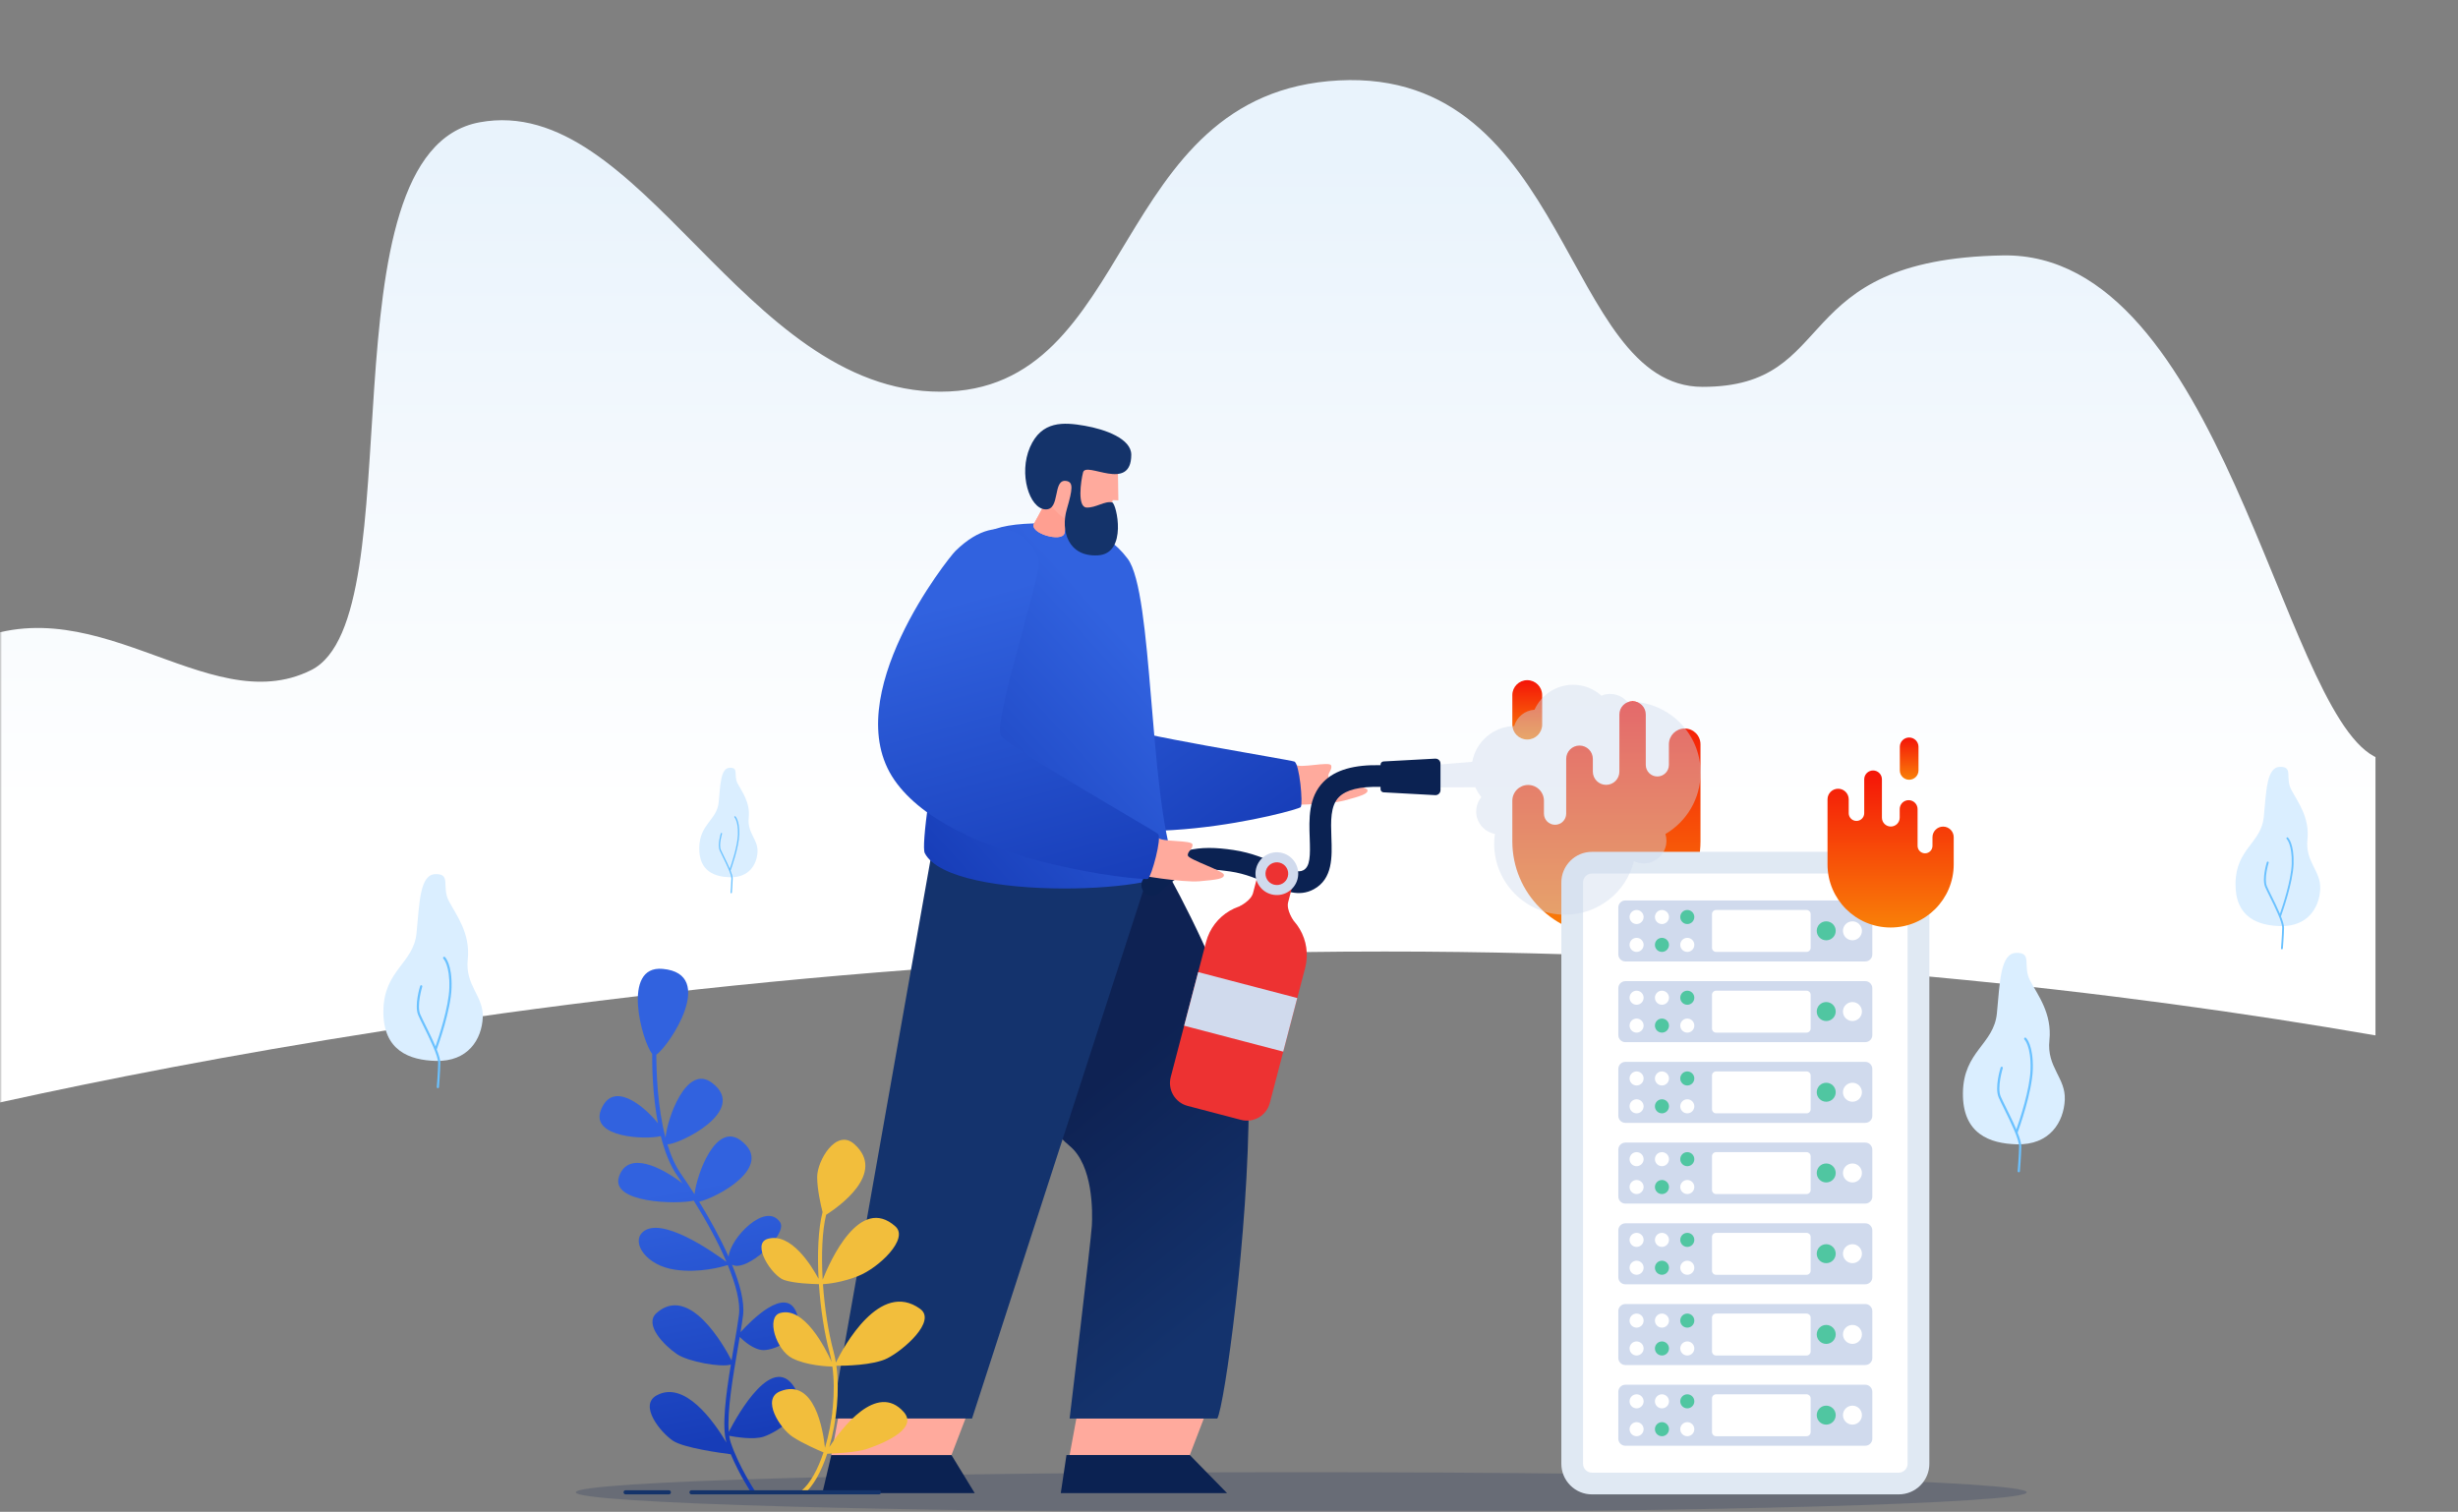 <svg width="608" height="374" viewBox="0 0 608 374" fill="none" xmlns="http://www.w3.org/2000/svg">
<rect x="0" y="0" width="608" height="374" fill="#808080" stroke="none"/>
<mask id="mask0_996_114486" style="mask-type:alpha" maskUnits="userSpaceOnUse" x="0" y="0" width="608" height="374">
<rect width="608" height="374" fill="#D9D9D9"/>
</mask>
<g mask="url(#mask0_996_114486)">
<path opacity="0.2" d="M321.873 374.148C420.982 374.148 501.326 371.92 501.326 369.171C501.326 366.422 420.982 364.193 321.873 364.193C222.764 364.193 142.42 366.422 142.42 369.171C142.42 371.92 222.764 374.148 321.873 374.148Z" fill="#0B2252"/>
<path d="M587.586 187.282V256.138C525.013 245.299 440.902 235.39 342.522 235.39C125.349 235.39 -44.981 283.669 -44.981 283.669C-57.62 256.637 -43.615 178.787 -10.651 160.561C22.317 142.338 50.945 178.787 76.972 165.769C102.999 152.751 78.644 37.666 118.613 30.261C158.579 22.856 183.746 96.899 232.594 96.899C281.443 96.899 274.044 22.856 331.167 19.894C388.287 16.932 386.779 95.701 421.14 95.701C455.501 95.701 441.569 64.114 495.432 63.185C549.297 62.256 564.154 174.665 587.223 187.093C587.346 187.159 587.464 187.222 587.586 187.282Z" fill="url(#paint0_linear_996_114486)"/>
<path d="M107.74 262.449C101.479 262.261 94.684 260.06 94.835 250.001C94.985 239.941 102.282 238.376 103.029 230.849C103.773 223.322 103.808 216.318 107.74 216.241C111.671 216.168 109.182 219.385 111.015 222.875C112.844 226.364 116.392 230.828 115.704 237.349C115.016 243.87 119.657 246.368 119.416 251.702C119.171 257.035 115.84 262.694 107.743 262.446L107.74 262.449Z" fill="#DAEEFF"/>
<path d="M110.05 236.762C109.939 236.661 109.771 236.668 109.666 236.776C109.561 236.884 109.568 237.059 109.677 237.16C109.694 237.178 111.307 238.802 111.143 244.366C111 249.176 108.507 256.619 107.718 258.865C106.978 257.112 106.021 255.18 105.218 253.553C104.673 252.452 104.205 251.506 103.95 250.905C103.022 248.718 104.436 244.122 104.45 244.076C104.495 243.933 104.415 243.78 104.272 243.734C104.128 243.689 103.975 243.769 103.929 243.912C103.867 244.108 102.438 248.746 103.448 251.118C103.709 251.733 104.181 252.686 104.729 253.794C106.195 256.759 108.416 261.237 108.381 262.98C108.332 265.397 108.043 268.866 108.039 268.901C108.025 269.051 108.137 269.184 108.287 269.197C108.294 269.197 108.301 269.197 108.311 269.197C108.451 269.197 108.57 269.089 108.584 268.946C108.584 268.911 108.881 265.425 108.929 262.991C108.943 262.212 108.577 261 108.032 259.62C108.392 258.631 111.531 249.857 111.695 244.38C111.869 238.519 110.131 236.829 110.057 236.759L110.05 236.762Z" fill="#6AC1FF"/>
<path d="M563.969 229.095C558.63 228.934 552.841 227.058 552.967 218.483C553.093 209.908 559.318 208.574 559.954 202.157C560.589 195.741 560.621 189.768 563.969 189.705C567.321 189.642 565.198 192.384 566.759 195.36C568.32 198.336 571.343 202.14 570.757 207.701C570.17 213.261 574.126 215.389 573.92 219.936C573.711 224.481 570.872 229.304 563.969 229.098V229.095Z" fill="#DAEEFF"/>
<path d="M565.943 207.197C565.848 207.11 565.702 207.117 565.615 207.208C565.527 207.302 565.531 207.449 565.621 207.536C565.635 207.55 567.011 208.933 566.872 213.68C566.749 217.781 564.626 224.124 563.953 226.042C563.321 224.547 562.507 222.902 561.819 221.515C561.355 220.579 560.953 219.768 560.737 219.259C559.944 217.393 561.152 213.474 561.163 213.436C561.201 213.314 561.131 213.181 561.009 213.142C560.887 213.104 560.754 213.174 560.716 213.296C560.663 213.464 559.445 217.418 560.304 219.44C560.527 219.964 560.929 220.778 561.397 221.721C562.647 224.25 564.539 228.068 564.508 229.552C564.466 231.613 564.218 234.571 564.214 234.599C564.204 234.729 564.298 234.84 564.427 234.851C564.434 234.851 564.441 234.851 564.448 234.851C564.567 234.851 564.668 234.76 564.679 234.638C564.679 234.606 564.93 231.634 564.972 229.559C564.986 228.895 564.672 227.862 564.207 226.684C564.515 225.839 567.189 218.361 567.329 213.691C567.476 208.696 565.995 207.253 565.932 207.194L565.943 207.197Z" fill="#6AC1FF"/>
<path d="M180.531 217.019C176.861 216.907 172.877 215.619 172.964 209.719C173.052 203.819 177.332 202.901 177.769 198.489C178.205 194.074 178.226 189.97 180.531 189.925C182.835 189.879 181.376 191.769 182.451 193.812C183.523 195.859 185.604 198.475 185.203 202.3C184.801 206.125 187.521 207.588 187.378 210.714C187.235 213.841 185.283 217.159 180.534 217.016L180.531 217.019Z" fill="#DAEEFF"/>
<path d="M181.889 201.958C181.823 201.899 181.725 201.903 181.666 201.965C181.606 202.028 181.606 202.13 181.673 202.192C181.683 202.203 182.629 203.153 182.532 206.419C182.448 209.238 180.985 213.604 180.524 214.921C180.091 213.894 179.529 212.759 179.057 211.805C178.74 211.159 178.464 210.603 178.314 210.254C177.769 208.972 178.6 206.276 178.607 206.248C178.635 206.164 178.586 206.073 178.502 206.049C178.418 206.021 178.328 206.07 178.303 206.153C178.268 206.269 177.43 208.99 178.02 210.38C178.174 210.74 178.45 211.299 178.771 211.948C179.63 213.688 180.932 216.314 180.912 217.334C180.884 218.752 180.712 220.785 180.712 220.806C180.705 220.894 180.772 220.97 180.859 220.981C180.863 220.981 180.87 220.981 180.873 220.981C180.957 220.981 181.027 220.918 181.034 220.834C181.034 220.813 181.208 218.77 181.236 217.341C181.247 216.884 181.03 216.171 180.709 215.364C180.918 214.784 182.762 209.639 182.856 206.426C182.958 202.989 181.938 201.997 181.896 201.958H181.889Z" fill="#6AC1FF"/>
<path d="M498.771 283.079C492.354 282.883 485.391 280.63 485.541 270.319C485.695 260.008 493.178 258.401 493.942 250.689C494.707 242.973 494.742 235.791 498.771 235.718C502.801 235.641 500.252 238.939 502.127 242.515C504.002 246.092 507.637 250.668 506.935 257.353C506.229 264.039 510.989 266.599 510.737 272.065C510.486 277.532 507.074 283.33 498.771 283.082V283.079Z" fill="#DAEEFF"/>
<path d="M501.144 256.749C501.032 256.644 500.858 256.651 500.749 256.763C500.645 256.875 500.648 257.053 500.76 257.158C500.777 257.175 502.432 258.841 502.261 264.545C502.115 269.474 499.559 277.102 498.752 279.408C497.995 277.612 497.013 275.632 496.189 273.962C495.631 272.834 495.149 271.863 494.887 271.248C493.934 269.006 495.386 264.294 495.4 264.249C495.446 264.102 495.365 263.945 495.215 263.899C495.069 263.854 494.911 263.934 494.866 264.084C494.803 264.287 493.337 269.041 494.374 271.472C494.643 272.101 495.128 273.082 495.687 274.214C497.191 277.253 499.465 281.846 499.43 283.631C499.381 286.107 499.08 289.666 499.077 289.701C499.063 289.855 499.178 289.991 499.332 290.005C499.339 290.005 499.349 290.005 499.356 290.005C499.499 290.005 499.622 289.894 499.636 289.75C499.636 289.715 499.939 286.142 499.988 283.645C500.006 282.845 499.629 281.601 499.07 280.19C499.44 279.174 502.656 270.179 502.824 264.566C503.002 258.559 501.221 256.826 501.144 256.756V256.749Z" fill="#6AC1FF"/>
<path d="M397.354 231.394C384.501 231.394 374.082 220.971 374.082 208.113V198.099C374.082 195.937 375.835 194.187 377.993 194.187C380.154 194.187 381.903 195.941 381.903 198.099V201.285C381.903 202.804 383.136 204.034 384.655 204.034C386.174 204.034 387.406 202.801 387.406 201.285V187.732C387.406 185.912 388.88 184.435 390.702 184.435C392.521 184.435 393.998 185.909 393.998 187.732V190.876C393.998 192.689 395.468 194.159 397.28 194.159C399.093 194.159 400.563 192.689 400.563 190.876V176.743C400.563 174.938 402.026 173.478 403.827 173.478C405.633 173.478 407.092 174.941 407.092 176.743V189.227C407.092 190.806 408.373 192.088 409.952 192.088C411.53 192.088 412.811 190.806 412.811 189.227V184.127C412.811 181.969 414.561 180.219 416.718 180.219C418.876 180.219 420.626 181.969 420.626 184.127V208.11C420.626 220.967 410.207 231.39 397.354 231.39V231.394Z" fill="url(#paint1_linear_996_114486)"/>
<path d="M469.646 366.995H393.784C392.432 366.995 391.207 366.447 390.32 365.56C389.433 364.673 388.885 363.45 388.885 362.095V218.309C388.885 216.957 389.433 215.731 390.32 214.844C391.207 213.957 392.429 213.408 393.784 213.408H469.646C470.75 213.408 471.769 213.775 472.586 214.39C473.774 215.284 474.542 216.706 474.542 218.305V362.091C474.542 363.443 473.994 364.669 473.107 365.556C472.22 366.443 470.998 366.992 469.643 366.992L469.646 366.995Z" fill="white"/>
<path d="M469.65 369.682H393.787C391.762 369.682 389.859 368.892 388.428 367.46C386.996 366.028 386.207 364.125 386.207 362.099V218.313C386.207 216.287 386.996 214.383 388.428 212.951C389.859 211.519 391.762 210.729 393.787 210.729H469.65C471.309 210.729 472.884 211.257 474.207 212.249C476.103 213.674 477.234 215.941 477.234 218.313V362.099C477.234 364.125 476.445 366.028 475.013 367.46C473.582 368.892 471.679 369.682 469.654 369.682H469.65ZM393.787 216.098C393.197 216.098 392.639 216.329 392.223 216.744C391.804 217.163 391.574 217.719 391.574 218.309V362.095C391.574 362.685 391.804 363.244 392.22 363.66C392.639 364.079 393.194 364.31 393.784 364.31H469.647C470.237 364.31 470.792 364.079 471.211 363.66C471.63 363.241 471.857 362.685 471.857 362.095V218.309C471.857 217.607 471.536 216.961 470.974 216.538C470.705 216.336 470.258 216.095 469.647 216.095H393.784L393.787 216.098Z" fill="#E0E9F3"/>
<path d="M461.384 357.651H402.043C401.586 357.651 401.167 357.473 400.856 357.183C400.514 356.866 400.301 356.411 400.301 355.905V344.305C400.301 343.84 400.482 343.418 400.776 343.107C401.093 342.772 401.544 342.559 402.043 342.559H461.384C461.796 342.559 462.173 342.702 462.47 342.939C462.871 343.261 463.129 343.753 463.129 344.305V355.905C463.129 356.338 462.972 356.736 462.71 357.04C462.389 357.414 461.914 357.648 461.387 357.648L461.384 357.651Z" fill="#D0DAED"/>
<path d="M446.865 355.293H424.48C424.2 355.293 423.949 355.182 423.767 354.996C423.586 354.815 423.471 354.56 423.471 354.284V345.932C423.471 345.653 423.582 345.401 423.767 345.22C423.953 345.038 424.204 344.923 424.48 344.923H446.865C447.134 344.923 447.374 345.028 447.556 345.195C447.752 345.38 447.874 345.642 447.874 345.932V354.284C447.874 354.563 447.762 354.815 447.577 354.996C447.395 355.178 447.141 355.293 446.865 355.293Z" fill="white"/>
<path d="M454.074 350.079C454.074 351.375 453.023 352.426 451.727 352.426C450.432 352.426 449.381 351.375 449.381 350.079C449.381 348.783 450.432 347.731 451.727 347.731C453.023 347.731 454.074 348.783 454.074 350.079Z" fill="#50C6A1"/>
<path d="M460.56 350.079C460.56 351.375 459.509 352.426 458.214 352.426C456.918 352.426 455.867 351.375 455.867 350.079C455.867 348.783 456.918 347.731 458.214 347.731C459.509 347.731 460.56 348.783 460.56 350.079Z" fill="white"/>
<path d="M406.558 346.662C406.558 347.623 405.779 348.402 404.819 348.402C403.859 348.402 403.08 347.623 403.08 346.662C403.08 345.702 403.859 344.923 404.819 344.923C405.779 344.923 406.558 345.702 406.558 346.662Z" fill="white"/>
<path d="M419.099 346.662C419.099 347.623 418.32 348.402 417.36 348.402C416.4 348.402 415.621 347.623 415.621 346.662C415.621 345.702 416.4 344.923 417.36 344.923C418.32 344.923 419.099 345.702 419.099 346.662Z" fill="#50C6A1"/>
<path d="M412.831 346.662C412.831 347.623 412.053 348.402 411.092 348.402C410.132 348.402 409.354 347.623 409.354 346.662C409.354 345.702 410.132 344.923 411.092 344.923C412.053 344.923 412.831 345.702 412.831 346.662Z" fill="white"/>
<path d="M406.558 353.554C406.558 354.514 405.779 355.293 404.819 355.293C403.859 355.293 403.08 354.514 403.08 353.554C403.08 352.593 403.859 351.814 404.819 351.814C405.779 351.814 406.558 352.593 406.558 353.554Z" fill="white"/>
<path d="M419.099 353.554C419.099 354.514 418.32 355.293 417.36 355.293C416.4 355.293 415.621 354.514 415.621 353.554C415.621 352.593 416.4 351.814 417.36 351.814C418.32 351.814 419.099 352.593 419.099 353.554Z" fill="white"/>
<path d="M412.831 353.554C412.831 354.514 412.053 355.293 411.092 355.293C410.132 355.293 409.354 354.514 409.354 353.554C409.354 352.593 410.132 351.814 411.092 351.814C412.053 351.814 412.831 352.593 412.831 353.554Z" fill="#50C6A1"/>
<path d="M461.384 337.686H402.043C401.586 337.686 401.167 337.508 400.856 337.218C400.514 336.9 400.301 336.446 400.301 335.939V324.339C400.301 323.875 400.482 323.452 400.776 323.141C401.093 322.806 401.544 322.593 402.043 322.593H461.384C461.796 322.593 462.173 322.736 462.47 322.973C462.871 323.295 463.129 323.787 463.129 324.339V335.939C463.129 336.372 462.972 336.771 462.71 337.074C462.389 337.448 461.914 337.682 461.387 337.682L461.384 337.686Z" fill="#D0DAED"/>
<path d="M446.865 335.325H424.48C424.2 335.325 423.949 335.213 423.767 335.028C423.586 334.846 423.471 334.591 423.471 334.315V325.964C423.471 325.684 423.582 325.433 423.767 325.251C423.953 325.069 424.204 324.954 424.48 324.954H446.865C447.134 324.954 447.374 325.059 447.556 325.227C447.752 325.412 447.874 325.674 447.874 325.964V334.315C447.874 334.595 447.762 334.846 447.577 335.028C447.395 335.209 447.141 335.325 446.865 335.325Z" fill="white"/>
<path d="M454.074 330.11C454.074 331.406 453.023 332.457 451.727 332.457C450.432 332.457 449.381 331.406 449.381 330.11C449.381 328.814 450.432 327.763 451.727 327.763C453.023 327.763 454.074 328.814 454.074 330.11Z" fill="#50C6A1"/>
<path d="M460.56 330.11C460.56 331.406 459.509 332.457 458.214 332.457C456.918 332.457 455.867 331.406 455.867 330.11C455.867 328.814 456.918 327.763 458.214 327.763C459.509 327.763 460.56 328.814 460.56 330.11Z" fill="white"/>
<path d="M406.558 326.694C406.558 327.654 405.779 328.433 404.819 328.433C403.859 328.433 403.08 327.654 403.08 326.694C403.08 325.733 403.859 324.954 404.819 324.954C405.779 324.954 406.558 325.733 406.558 326.694Z" fill="white"/>
<path d="M419.099 326.694C419.099 327.654 418.32 328.433 417.36 328.433C416.4 328.433 415.621 327.654 415.621 326.694C415.621 325.733 416.4 324.954 417.36 324.954C418.32 324.954 419.099 325.733 419.099 326.694Z" fill="#50C6A1"/>
<path d="M412.831 326.694C412.831 327.654 412.053 328.433 411.092 328.433C410.132 328.433 409.354 327.654 409.354 326.694C409.354 325.733 410.132 324.954 411.092 324.954C412.053 324.954 412.831 325.733 412.831 326.694Z" fill="white"/>
<path d="M406.558 333.585C406.558 334.546 405.779 335.325 404.819 335.325C403.859 335.325 403.08 334.546 403.08 333.585C403.08 332.625 403.859 331.846 404.819 331.846C405.779 331.846 406.558 332.625 406.558 333.585Z" fill="white"/>
<path d="M419.099 333.585C419.099 334.546 418.32 335.325 417.36 335.325C416.4 335.325 415.621 334.546 415.621 333.585C415.621 332.625 416.4 331.846 417.36 331.846C418.32 331.846 419.099 332.625 419.099 333.585Z" fill="white"/>
<path d="M412.831 333.585C412.831 334.546 412.053 335.325 411.092 335.325C410.132 335.325 409.354 334.546 409.354 333.585C409.354 332.625 410.132 331.846 411.092 331.846C412.053 331.846 412.831 332.625 412.831 333.585Z" fill="#50C6A1"/>
<path d="M461.384 317.717H402.043C401.586 317.717 401.167 317.539 400.856 317.249C400.514 316.931 400.301 316.477 400.301 315.97V304.37C400.301 303.906 400.482 303.483 400.776 303.172C401.093 302.837 401.544 302.624 402.043 302.624H461.384C461.796 302.624 462.173 302.767 462.47 303.005C462.871 303.326 463.129 303.819 463.129 304.37V315.97C463.129 316.404 462.972 316.802 462.71 317.106C462.389 317.479 461.914 317.713 461.387 317.713L461.384 317.717Z" fill="#D0DAED"/>
<path d="M446.865 315.359H424.48C424.2 315.359 423.949 315.247 423.767 315.062C423.586 314.88 423.471 314.625 423.471 314.349V305.998C423.471 305.718 423.582 305.467 423.767 305.285C423.949 305.104 424.204 304.988 424.48 304.988H446.865C447.134 304.988 447.374 305.093 447.556 305.261C447.752 305.446 447.874 305.708 447.874 305.998V314.349C447.874 314.629 447.762 314.88 447.577 315.062C447.395 315.244 447.141 315.359 446.865 315.359Z" fill="white"/>
<path d="M454.074 310.14C454.074 311.436 453.023 312.487 451.727 312.487C450.432 312.487 449.381 311.436 449.381 310.14C449.381 308.844 450.432 307.793 451.727 307.793C453.023 307.793 454.074 308.844 454.074 310.14Z" fill="#50C6A1"/>
<path d="M460.56 310.14C460.56 311.436 459.509 312.487 458.214 312.487C456.918 312.487 455.867 311.436 455.867 310.14C455.867 308.844 456.918 307.793 458.214 307.793C459.509 307.793 460.56 308.844 460.56 310.14Z" fill="white"/>
<path d="M406.558 306.724C406.558 307.684 405.779 308.463 404.819 308.463C403.859 308.463 403.08 307.684 403.08 306.724C403.08 305.763 403.859 304.984 404.819 304.984C405.779 304.984 406.558 305.763 406.558 306.724Z" fill="white"/>
<path d="M419.099 306.724C419.099 307.684 418.32 308.463 417.36 308.463C416.4 308.463 415.621 307.684 415.621 306.724C415.621 305.763 416.4 304.984 417.36 304.984C418.32 304.984 419.099 305.763 419.099 306.724Z" fill="#50C6A1"/>
<path d="M412.831 306.724C412.831 307.684 412.053 308.463 411.092 308.463C410.132 308.463 409.354 307.684 409.354 306.724C409.354 305.763 410.132 304.984 411.092 304.984C412.053 304.984 412.831 305.763 412.831 306.724Z" fill="white"/>
<path d="M406.558 313.615C406.558 314.576 405.779 315.355 404.819 315.355C403.859 315.355 403.08 314.576 403.08 313.615C403.08 312.655 403.859 311.876 404.819 311.876C405.779 311.876 406.558 312.655 406.558 313.615Z" fill="white"/>
<path d="M419.099 313.615C419.099 314.576 418.32 315.355 417.36 315.355C416.4 315.355 415.621 314.576 415.621 313.615C415.621 312.655 416.4 311.876 417.36 311.876C418.32 311.876 419.099 312.655 419.099 313.615Z" fill="white"/>
<path d="M412.831 313.615C412.831 314.576 412.053 315.355 411.092 315.355C410.132 315.355 409.354 314.576 409.354 313.615C409.354 312.655 410.132 311.876 411.092 311.876C412.053 311.876 412.831 312.655 412.831 313.615Z" fill="#50C6A1"/>
<path d="M461.384 297.747H402.043C401.586 297.747 401.167 297.569 400.856 297.279C400.514 296.961 400.301 296.507 400.301 296.001V284.401C400.301 283.936 400.482 283.514 400.776 283.203C401.093 282.867 401.544 282.654 402.043 282.654H461.384C461.796 282.654 462.173 282.798 462.47 283.035C462.871 283.356 463.129 283.849 463.129 284.401V296.001C463.129 296.434 462.972 296.832 462.71 297.136C462.389 297.51 461.914 297.744 461.387 297.744L461.384 297.747Z" fill="#D0DAED"/>
<path d="M446.865 295.389H424.48C424.2 295.389 423.949 295.277 423.767 295.092C423.586 294.91 423.471 294.656 423.471 294.38V286.028C423.471 285.749 423.582 285.497 423.767 285.315C423.953 285.134 424.204 285.019 424.48 285.019H446.865C447.134 285.019 447.374 285.123 447.556 285.291C447.752 285.476 447.874 285.738 447.874 286.028V294.38C447.874 294.659 447.762 294.91 447.577 295.092C447.395 295.274 447.141 295.389 446.865 295.389Z" fill="white"/>
<path d="M454.074 290.17C454.074 291.466 453.023 292.518 451.727 292.518C450.432 292.518 449.381 291.466 449.381 290.17C449.381 288.875 450.432 287.823 451.727 287.823C453.023 287.823 454.074 288.875 454.074 290.17Z" fill="#50C6A1"/>
<path d="M460.56 290.17C460.56 291.466 459.509 292.518 458.214 292.518C456.918 292.518 455.867 291.466 455.867 290.17C455.867 288.875 456.918 287.823 458.214 287.823C459.509 287.823 460.56 288.875 460.56 290.17Z" fill="white"/>
<path d="M406.558 286.758C406.558 287.719 405.779 288.497 404.819 288.497C403.859 288.497 403.08 287.719 403.08 286.758C403.08 285.797 403.859 285.019 404.819 285.019C405.779 285.019 406.558 285.797 406.558 286.758Z" fill="white"/>
<path d="M419.099 286.758C419.099 287.719 418.32 288.497 417.36 288.497C416.4 288.497 415.621 287.719 415.621 286.758C415.621 285.797 416.4 285.019 417.36 285.019C418.32 285.019 419.099 285.797 419.099 286.758Z" fill="#50C6A1"/>
<path d="M412.831 286.758C412.831 287.719 412.053 288.497 411.092 288.497C410.132 288.497 409.354 287.719 409.354 286.758C409.354 285.797 410.132 285.019 411.092 285.019C412.053 285.019 412.831 285.797 412.831 286.758Z" fill="white"/>
<path d="M406.558 293.647C406.558 294.607 405.779 295.386 404.819 295.386C403.859 295.386 403.08 294.607 403.08 293.647C403.08 292.686 403.859 291.907 404.819 291.907C405.779 291.907 406.558 292.686 406.558 293.647Z" fill="white"/>
<path d="M419.099 293.647C419.099 294.607 418.32 295.386 417.36 295.386C416.4 295.386 415.621 294.607 415.621 293.647C415.621 292.686 416.4 291.907 417.36 291.907C418.32 291.907 419.099 292.686 419.099 293.647Z" fill="white"/>
<path d="M412.831 293.647C412.831 294.607 412.053 295.386 411.092 295.386C410.132 295.386 409.354 294.607 409.354 293.647C409.354 292.686 410.132 291.907 411.092 291.907C412.053 291.907 412.831 292.686 412.831 293.647Z" fill="#50C6A1"/>
<path d="M461.384 277.778H402.043C401.586 277.778 401.167 277.6 400.856 277.31C400.514 276.993 400.301 276.538 400.301 276.032V264.432C400.301 263.967 400.482 263.545 400.776 263.234C401.093 262.899 401.544 262.686 402.043 262.686H461.384C461.796 262.686 462.173 262.829 462.47 263.066C462.871 263.388 463.129 263.88 463.129 264.432V276.032C463.129 276.465 462.972 276.863 462.71 277.167C462.389 277.541 461.914 277.775 461.387 277.775L461.384 277.778Z" fill="#D0DAED"/>
<path d="M446.865 275.421H424.48C424.2 275.421 423.949 275.309 423.767 275.124C423.586 274.943 423.471 274.688 423.471 274.412V266.06C423.471 265.781 423.582 265.529 423.767 265.348C423.949 265.166 424.204 265.051 424.48 265.051H446.865C447.134 265.051 447.374 265.156 447.556 265.323C447.752 265.508 447.874 265.77 447.874 266.06V274.412C447.874 274.691 447.762 274.943 447.577 275.124C447.395 275.306 447.141 275.421 446.865 275.421Z" fill="white"/>
<path d="M454.074 270.203C454.074 271.499 453.023 272.55 451.727 272.55C450.432 272.55 449.381 271.499 449.381 270.203C449.381 268.907 450.432 267.855 451.727 267.855C453.023 267.855 454.074 268.907 454.074 270.203Z" fill="#50C6A1"/>
<path d="M460.56 270.203C460.56 271.499 459.509 272.55 458.214 272.55C456.918 272.55 455.867 271.499 455.867 270.203C455.867 268.907 456.918 267.855 458.214 267.855C459.509 267.855 460.56 268.907 460.56 270.203Z" fill="white"/>
<path d="M406.558 266.79C406.558 267.751 405.779 268.53 404.819 268.53C403.859 268.53 403.08 267.751 403.08 266.79C403.08 265.83 403.859 265.051 404.819 265.051C405.779 265.051 406.558 265.83 406.558 266.79Z" fill="white"/>
<path d="M419.099 266.79C419.099 267.751 418.32 268.53 417.36 268.53C416.4 268.53 415.621 267.751 415.621 266.79C415.621 265.83 416.4 265.051 417.36 265.051C418.32 265.051 419.099 265.83 419.099 266.79Z" fill="#50C6A1"/>
<path d="M412.831 266.79C412.831 267.751 412.053 268.53 411.092 268.53C410.132 268.53 409.354 267.751 409.354 266.79C409.354 265.83 410.132 265.051 411.092 265.051C412.053 265.051 412.831 265.83 412.831 266.79Z" fill="white"/>
<path d="M406.558 273.681C406.558 274.641 405.779 275.42 404.819 275.42C403.859 275.42 403.08 274.641 403.08 273.681C403.08 272.72 403.859 271.941 404.819 271.941C405.779 271.941 406.558 272.72 406.558 273.681Z" fill="white"/>
<path d="M419.099 273.681C419.099 274.641 418.32 275.42 417.36 275.42C416.4 275.42 415.621 274.641 415.621 273.681C415.621 272.72 416.4 271.941 417.36 271.941C418.32 271.941 419.099 272.72 419.099 273.681Z" fill="white"/>
<path d="M412.831 273.681C412.831 274.641 412.053 275.42 411.092 275.42C410.132 275.42 409.354 274.641 409.354 273.681C409.354 272.72 410.132 271.941 411.092 271.941C412.053 271.941 412.831 272.72 412.831 273.681Z" fill="#50C6A1"/>
<path d="M461.384 257.81H402.043C401.586 257.81 401.167 257.632 400.856 257.342C400.514 257.024 400.301 256.57 400.301 256.063V244.463C400.301 243.999 400.482 243.576 400.776 243.265C401.093 242.93 401.544 242.717 402.043 242.717H461.384C461.796 242.717 462.173 242.86 462.47 243.098C462.871 243.419 463.129 243.911 463.129 244.463V256.063C463.129 256.496 462.972 256.895 462.71 257.198C462.389 257.572 461.914 257.806 461.387 257.806L461.384 257.81Z" fill="#D0DAED"/>
<path d="M446.865 255.452H424.48C424.2 255.452 423.949 255.34 423.767 255.155C423.586 254.973 423.471 254.718 423.471 254.442V246.091C423.471 245.811 423.582 245.56 423.767 245.378C423.953 245.196 424.204 245.081 424.48 245.081H446.865C447.134 245.081 447.374 245.186 447.556 245.354C447.752 245.539 447.874 245.801 447.874 246.091V254.442C447.874 254.722 447.762 254.973 447.577 255.155C447.395 255.336 447.141 255.452 446.865 255.452Z" fill="white"/>
<path d="M454.074 250.237C454.074 251.533 453.023 252.584 451.727 252.584C450.432 252.584 449.381 251.533 449.381 250.237C449.381 248.941 450.432 247.89 451.727 247.89C453.023 247.89 454.074 248.941 454.074 250.237Z" fill="#50C6A1"/>
<path d="M460.56 250.237C460.56 251.533 459.509 252.584 458.214 252.584C456.918 252.584 455.867 251.533 455.867 250.237C455.867 248.941 456.918 247.89 458.214 247.89C459.509 247.89 460.56 248.941 460.56 250.237Z" fill="white"/>
<path d="M406.558 246.821C406.558 247.781 405.779 248.56 404.819 248.56C403.859 248.56 403.08 247.781 403.08 246.821C403.08 245.86 403.859 245.081 404.819 245.081C405.779 245.081 406.558 245.86 406.558 246.821Z" fill="white"/>
<path d="M419.099 246.821C419.099 247.781 418.32 248.56 417.36 248.56C416.4 248.56 415.621 247.781 415.621 246.821C415.621 245.86 416.4 245.081 417.36 245.081C418.32 245.081 419.099 245.86 419.099 246.821Z" fill="#50C6A1"/>
<path d="M412.831 246.821C412.831 247.781 412.053 248.56 411.092 248.56C410.132 248.56 409.354 247.781 409.354 246.821C409.354 245.86 410.132 245.081 411.092 245.081C412.053 245.081 412.831 245.86 412.831 246.821Z" fill="white"/>
<path d="M406.558 253.712C406.558 254.673 405.779 255.452 404.819 255.452C403.859 255.452 403.08 254.673 403.08 253.712C403.08 252.752 403.859 251.973 404.819 251.973C405.779 251.973 406.558 252.752 406.558 253.712Z" fill="white"/>
<path d="M419.099 253.712C419.099 254.673 418.32 255.452 417.36 255.452C416.4 255.452 415.621 254.673 415.621 253.712C415.621 252.752 416.4 251.973 417.36 251.973C418.32 251.973 419.099 252.752 419.099 253.712Z" fill="white"/>
<path d="M412.831 253.712C412.831 254.673 412.053 255.452 411.092 255.452C410.132 255.452 409.354 254.673 409.354 253.712C409.354 252.752 410.132 251.973 411.092 251.973C412.053 251.973 412.831 252.752 412.831 253.712Z" fill="#50C6A1"/>
<path d="M461.384 237.844H402.043C401.586 237.844 401.167 237.666 400.856 237.376C400.514 237.058 400.301 236.604 400.301 236.097V224.497C400.301 224.033 400.482 223.61 400.776 223.299C401.093 222.964 401.544 222.751 402.043 222.751H461.384C461.796 222.751 462.173 222.894 462.47 223.132C462.871 223.453 463.129 223.946 463.129 224.497V236.097C463.129 236.531 462.972 236.929 462.71 237.233C462.389 237.606 461.914 237.84 461.387 237.84L461.384 237.844Z" fill="#D0DAED"/>
<path d="M446.865 235.483H424.48C424.2 235.483 423.949 235.371 423.767 235.186C423.586 235.004 423.471 234.749 423.471 234.473V226.122C423.471 225.842 423.582 225.591 423.767 225.409C423.949 225.228 424.204 225.112 424.48 225.112H446.865C447.134 225.112 447.374 225.217 447.556 225.385C447.752 225.57 447.874 225.832 447.874 226.122V234.473C447.874 234.753 447.762 235.004 447.577 235.186C447.395 235.368 447.141 235.483 446.865 235.483Z" fill="white"/>
<path d="M454.074 230.267C454.074 231.563 453.023 232.614 451.727 232.614C450.432 232.614 449.381 231.563 449.381 230.267C449.381 228.971 450.432 227.92 451.727 227.92C453.023 227.92 454.074 228.971 454.074 230.267Z" fill="#50C6A1"/>
<path d="M460.56 230.267C460.56 231.563 459.509 232.614 458.214 232.614C456.918 232.614 455.867 231.563 455.867 230.267C455.867 228.971 456.918 227.92 458.214 227.92C459.509 227.92 460.56 228.971 460.56 230.267Z" fill="white"/>
<path d="M406.558 226.852C406.558 227.812 405.779 228.591 404.819 228.591C403.859 228.591 403.08 227.812 403.08 226.852C403.08 225.891 403.859 225.112 404.819 225.112C405.779 225.112 406.558 225.891 406.558 226.852Z" fill="white"/>
<path d="M419.099 226.852C419.099 227.812 418.32 228.591 417.36 228.591C416.4 228.591 415.621 227.812 415.621 226.852C415.621 225.891 416.4 225.112 417.36 225.112C418.32 225.112 419.099 225.891 419.099 226.852Z" fill="#50C6A1"/>
<path d="M412.831 226.852C412.831 227.812 412.053 228.591 411.092 228.591C410.132 228.591 409.354 227.812 409.354 226.852C409.354 225.891 410.132 225.112 411.092 225.112C412.053 225.112 412.831 225.891 412.831 226.852Z" fill="white"/>
<path d="M406.558 233.743C406.558 234.704 405.779 235.483 404.819 235.483C403.859 235.483 403.08 234.704 403.08 233.743C403.08 232.783 403.859 232.004 404.819 232.004C405.779 232.004 406.558 232.783 406.558 233.743Z" fill="white"/>
<path d="M419.099 233.743C419.099 234.704 418.32 235.483 417.36 235.483C416.4 235.483 415.621 234.704 415.621 233.743C415.621 232.783 416.4 232.004 417.36 232.004C418.32 232.004 419.099 232.783 419.099 233.743Z" fill="white"/>
<path d="M412.831 233.743C412.831 234.704 412.053 235.483 411.092 235.483C410.132 235.483 409.354 234.704 409.354 233.743C409.354 232.783 410.132 232.004 411.092 232.004C412.053 232.004 412.831 232.783 412.831 233.743Z" fill="#50C6A1"/>
<path d="M467.651 229.448C476.272 229.448 483.262 222.455 483.262 213.831V207.114C483.262 205.665 482.089 204.487 480.636 204.487C479.187 204.487 478.011 205.665 478.011 207.114V209.252C478.011 210.272 477.183 211.096 476.167 211.096C475.148 211.096 474.324 210.268 474.324 209.252V200.16C474.324 198.937 473.335 197.949 472.113 197.949C470.891 197.949 469.903 198.937 469.903 200.16V202.269C469.903 203.485 468.918 204.47 467.703 204.47C466.488 204.47 465.504 203.485 465.504 202.269V192.79C465.504 191.578 464.522 190.6 463.314 190.6C462.103 190.6 461.125 191.581 461.125 192.79V201.166C461.125 202.224 460.266 203.083 459.208 203.083C458.15 203.083 457.291 202.224 457.291 201.166V197.743C457.291 196.293 456.118 195.119 454.669 195.119C453.22 195.119 452.047 196.293 452.047 197.743V213.831C452.047 222.455 459.037 229.448 467.658 229.448H467.651Z" fill="url(#paint2_linear_996_114486)"/>
<path d="M377.773 182.942C375.734 182.942 374.082 181.29 374.082 179.25V171.954C374.082 169.914 375.734 168.262 377.773 168.262C379.812 168.262 381.463 169.914 381.463 171.954V179.25C381.463 181.29 379.812 182.942 377.773 182.942Z" fill="url(#paint3_linear_996_114486)"/>
<path d="M472.24 192.897C470.965 192.897 469.932 191.863 469.932 190.588V184.755C469.932 183.48 470.965 182.446 472.24 182.446C473.514 182.446 474.551 183.48 474.551 184.755V190.588C474.551 191.863 473.518 192.897 472.24 192.897Z" fill="url(#paint4_linear_996_114486)"/>
<path opacity="0.43" d="M420.659 191.158C420.659 181.458 412.8 173.592 403.1 173.592C402.897 173.592 402.698 173.599 402.499 173.606C401.469 172.418 399.954 171.664 398.261 171.664C397.503 171.664 396.777 171.817 396.117 172.09C394.259 170.424 391.815 169.4 389.123 169.4C384.87 169.4 381.214 171.94 379.57 175.579C377.168 175.73 375.181 177.385 374.535 179.617C369.35 179.729 365.062 183.501 364.168 188.458L346.504 189.911L346.525 194.825L364.929 194.752C365.32 195.632 365.823 196.453 366.424 197.19C365.624 198.161 365.146 199.405 365.146 200.76C365.146 203.519 367.14 205.811 369.762 206.282C369.65 207.082 369.591 207.896 369.591 208.724C369.591 218.424 377.45 226.29 387.15 226.29C395.355 226.29 402.248 220.655 404.172 213.044C404.905 213.394 405.722 213.596 406.588 213.596C409.689 213.596 412.203 211.081 412.203 207.98C412.203 207.403 412.115 206.844 411.951 206.321C417.157 203.271 420.652 197.623 420.652 191.154L420.659 191.158Z" fill="#D0DAED"/>
<path d="M266.242 350.915L264.58 359.955H294.301L297.772 350.915H266.242Z" fill="#FFAA9D"/>
<path d="M294.302 359.954H263.796L262.389 369.371H303.52L294.302 359.954Z" fill="#0B2252"/>
<path d="M264.58 350.915C264.58 350.915 269.884 306.691 270.076 303.24C270.268 299.786 270.401 288.276 264.58 283.481C258.76 278.685 245.01 260.881 243.229 244.688C241.448 228.495 243.229 201.369 243.229 201.369H280.345C280.345 201.369 308.886 246.26 308.886 272.153C308.886 304.962 302.821 348.037 301.103 350.915H264.58Z" fill="url(#paint5_linear_996_114486)"/>
<path d="M232.167 201.372L205.68 350.914H240.439L285.017 213.419L232.167 201.372Z" fill="#14336D"/>
<path d="M235.352 359.954H205.634L203.41 369.371H241.106L235.352 359.954Z" fill="#0B2252"/>
<path d="M207.297 350.915L205.635 359.955H235.352L238.823 350.915H207.297Z" fill="#FFAA9D"/>
<path d="M316.934 199.169C316.934 199.169 328.428 199.144 332.576 198.026C336.724 196.909 338.53 196.353 338.229 195.393C337.929 194.432 328.987 193.21 328.627 192.27C328.268 191.331 329.657 190.394 329.256 189.34C328.851 188.281 321.438 190.178 320.575 189.161C319.717 188.145 316.19 197.569 316.937 199.169H316.934Z" fill="#FFAA9D"/>
<path d="M268.899 135.712C270.753 139.659 272.237 177.208 275.268 179.307C278.299 181.407 318.882 187.907 320.164 188.396C321.445 188.885 322.349 198.847 321.738 199.668C321.131 200.485 274.929 213.06 254.426 198.812C233.923 184.564 247.701 142.53 248.655 140.484C255.68 125.415 267.045 131.765 268.899 135.712Z" fill="url(#paint6_linear_996_114486)"/>
<path d="M239.718 139.328C239.718 139.328 226.833 207.349 228.754 211.058C235.234 223.584 292.927 220.804 290.57 214.146C284.128 195.962 285.277 146.649 278.936 138.217C273.066 130.414 265.046 129.446 258.258 129.446C243.733 129.446 240.856 132.667 239.721 139.324L239.718 139.328Z" fill="url(#paint7_linear_996_114486)"/>
<path d="M285.016 221.628C284.345 221.628 283.671 221.377 283.151 220.874C282.086 219.843 282.055 218.142 283.085 217.077C290.201 209.71 296.545 209.005 305.096 210.273C309.705 210.957 313.267 212.547 316.13 213.825C319.349 215.264 321.095 215.984 322.408 215.268C324.094 214.349 324.122 211.663 323.965 207.353C323.794 202.606 323.598 197.227 327.394 193.388C330.285 190.468 334.915 189.134 341.552 189.294C343.033 189.333 344.206 190.562 344.168 192.047C344.129 193.528 342.886 194.691 341.416 194.663C336.416 194.534 332.977 195.379 331.21 197.164C329.045 199.354 329.185 203.144 329.328 207.157C329.503 211.963 329.698 217.409 324.974 219.983C321.266 222.002 317.708 220.413 313.941 218.729C311.245 217.524 308.186 216.162 304.311 215.585C296.859 214.482 292.586 214.971 286.947 220.807C286.419 221.352 285.718 221.625 285.016 221.625V221.628Z" fill="#0B2252"/>
<path d="M281.116 216.413C281.116 216.413 292.439 218.386 296.717 218.009C300.994 217.632 302.869 217.398 302.74 216.399C302.611 215.4 294.018 212.644 293.826 211.655C293.634 210.667 295.166 209.989 294.953 208.879C294.74 207.768 287.108 208.344 286.437 207.195C285.767 206.042 280.659 214.712 281.112 216.416L281.116 216.413Z" fill="#FFAA9D"/>
<path d="M256.94 138.962C257.289 143.307 245.497 178.987 247.599 182.019C249.701 185.051 285.414 205.393 286.444 206.302C287.471 207.21 284.82 216.854 283.961 217.409C283.102 217.961 235.431 213.504 221.238 192.962C207.044 172.42 234.698 137.903 236.311 136.321C248.179 124.679 256.59 134.616 256.94 138.965V138.962Z" fill="url(#paint8_linear_996_114486)"/>
<path d="M306.966 277.035L293.764 273.581C290.643 272.763 288.771 269.567 289.588 266.444L298.321 233.045C300.091 226.276 307.011 222.221 313.782 223.992C320.548 225.762 324.602 232.685 322.832 239.458L314.099 272.857C313.282 275.98 310.088 277.852 306.966 277.035Z" fill="#ED3232"/>
<path d="M306.551 224.237C306.551 224.237 309.438 222.854 309.945 220.922C310.364 219.326 311.453 215.155 311.453 215.155L320.14 217.429C320.14 217.429 319.002 221.785 318.632 223.196C318.126 225.131 319.973 227.751 319.973 227.751L306.554 224.24L306.551 224.237Z" fill="#ED3232"/>
<path d="M320.953 217.471C320.212 220.297 317.325 221.991 314.497 221.25C311.672 220.51 309.978 217.621 310.719 214.792C311.459 211.966 314.346 210.272 317.175 211.013C319.999 211.753 321.693 214.642 320.953 217.471Z" fill="#D0DAED"/>
<path d="M318.556 216.843C318.162 218.345 316.629 219.246 315.124 218.851C313.622 218.456 312.722 216.923 313.116 215.418C313.511 213.916 315.044 213.014 316.548 213.409C318.05 213.8 318.951 215.337 318.556 216.843Z" fill="#ED3232"/>
<path d="M320.884 246.894L296.373 240.479L292.905 253.743L317.415 260.157L320.884 246.894Z" fill="#D0DAED"/>
<path d="M355.009 196.703L342.227 196.008C341.811 195.987 341.486 195.641 341.486 195.225V189.151C341.486 188.736 341.811 188.393 342.227 188.369L355.009 187.674C355.718 187.635 356.315 188.201 356.315 188.91V195.466C356.315 196.175 355.718 196.741 355.009 196.703Z" fill="#0B2252"/>
<path d="M276.494 114.367L276.634 123.774L275.23 123.728C275.23 123.728 274.106 131.514 268.61 130.285C267.032 129.932 265.017 128.594 264.438 128.863C263.75 129.181 263.45 131.312 263.296 131.926C262.699 134.284 254.452 131.902 255.789 129.485C257.056 127.193 258.949 124.06 258.547 123.191C257.151 120.159 256.753 112.628 264.33 110.11C270.367 108.105 276.425 111.143 276.494 114.364V114.367Z" fill="#FFAA9D"/>
<path d="M255.787 129.488C257.055 127.196 258.947 124.063 258.545 123.193C258.545 123.193 261.73 128.09 264.666 128.831C264.673 128.831 264.677 128.834 264.68 128.838C264.586 128.831 264.499 128.838 264.436 128.862C263.748 129.18 263.448 131.311 263.294 131.926C262.697 134.283 254.45 131.901 255.787 129.484V129.488Z" fill="#FF9F91"/>
<path d="M263.776 118.984C260.235 118.38 262.435 126.274 258.531 126.009C254.628 125.747 251.911 117.213 254.774 110.633C257.637 104.052 263.084 104.419 268.276 105.317C273.469 106.214 279.83 108.561 279.827 112.487C279.816 121.936 268.64 114.01 267.903 116.85C267.33 119.047 266.454 125.401 268.73 125.551C271.007 125.698 273.325 123.819 275.124 124.301C276.161 124.58 279.01 136.973 271.562 137.385C264.195 137.794 262.327 131.286 263.881 125.974C265.357 120.919 265.508 119.281 263.779 118.984H263.776Z" fill="#14336A"/>
<path d="M163.444 281.049C159.798 281.999 145.989 281.444 148.625 274.625C151.558 267.046 159.386 273.672 162.745 277.874C161.471 271.171 161.296 264.342 161.317 260.689C158.835 257.706 153.59 238.743 163.922 239.682C177.459 240.912 165.465 258.862 162.347 260.898C162.347 265.271 162.641 273.937 164.62 281.454C165.039 276.676 169.805 263.088 176.136 267.881C185.319 274.831 167.749 283.221 165.085 283.078C165.923 285.82 167.005 288.349 168.419 290.371C169.439 291.828 170.563 293.512 171.729 295.345C171.75 295.366 171.771 295.391 171.792 295.412C172.382 290.382 177.075 277.462 183.273 282.153C191.845 288.642 177.099 296.386 172.937 297.27C175.521 301.472 178.182 306.278 180.235 310.906C180.525 306.362 189.435 297.078 192.973 302.387C194.945 305.349 184.502 314.997 181.059 312.834C183.021 317.634 184.205 322.119 183.796 325.391C183.646 326.596 183.426 328.022 183.171 329.562C185.612 326.862 194.425 317.812 197.051 324.815C199.226 330.624 191.956 333.991 188.898 333.991C186.506 333.991 183.968 331.728 182.976 330.739C182.836 331.574 182.686 332.433 182.536 333.31C181.307 340.456 179.83 349.059 180.263 354.232C182.344 350.191 191.646 333.369 197.054 344.187C199.827 349.734 191.96 354.383 188.901 355.403C186.394 356.237 181.907 355.486 180.375 355.19C180.458 355.773 180.57 356.311 180.724 356.772C182.718 362.752 186.74 368.826 186.778 368.885C186.935 369.119 186.873 369.437 186.639 369.591C186.551 369.65 186.454 369.678 186.356 369.678C186.192 369.678 186.028 369.598 185.93 369.451C185.895 369.399 182.906 364.879 180.762 359.755C178.36 359.451 169.132 358.193 166.478 356.423C163.419 354.383 157.948 347.683 162.4 345.207C169.296 341.375 176.523 351.56 179.69 356.856C178.51 352.905 179.554 344.994 180.78 337.571C178.311 338.312 170.291 336.876 167.494 335.011C164.435 332.971 159.166 327.69 162.4 324.815C170.504 317.609 179.062 332.873 180.951 336.534C181.146 335.378 181.342 334.239 181.53 333.135C182.04 330.173 182.522 327.379 182.787 325.259C183.168 322.22 182.037 317.847 180.019 312.946C178.409 313.456 172.969 314.962 166.988 314.106C159.854 313.086 156.237 307.529 158.835 304.93C163.259 300.504 176.328 309.673 179.704 312.171C177.648 307.347 174.764 302.059 171.604 297.015C167.445 297.979 150.881 297.626 153.122 291.046C155.361 284.472 163.842 288.894 168.824 292.75C168.416 292.146 168.004 291.542 167.592 290.951C165.706 288.258 164.383 284.755 163.454 281.045L163.444 281.049Z" fill="url(#paint9_linear_996_114486)"/>
<path d="M192.963 344.191C201.517 340.767 203.609 353.866 204.063 358.162C205.948 351.896 206.748 344.274 205.896 338.067C204.594 338.036 199.548 337.798 196.022 336.035C191.943 333.995 189.429 325.828 192.963 324.819C198.899 323.121 204.126 333.418 205.714 336.929C205.575 336.136 205.411 335.371 205.212 334.641C203.909 329.87 202.967 323.719 202.561 317.676C200.952 317.648 196.462 317.491 193.983 316.663C190.924 315.643 185.749 307.655 189.904 306.467C195.634 304.829 200.704 313.051 202.478 316.355C202.136 310.054 202.394 303.987 203.466 299.855C203.008 298.039 202.132 294.186 202.132 291.175C202.132 287.095 206.863 279.069 211.305 283.019C219.419 290.235 207.258 298.667 204.342 300.519C203.358 304.588 203.138 310.466 203.494 316.562C205.316 311.975 212.677 295.468 221.497 303.411C224.884 306.46 217.418 313.607 212.324 315.646C208.27 317.267 204.814 317.609 203.564 317.683C203.972 323.621 204.908 329.67 206.189 334.372C206.423 335.224 206.608 336.129 206.762 337.061C208.693 333.16 217.687 316.579 227.611 323.799C231.731 326.796 223.532 333.995 219.458 336.035C215.959 337.785 208.832 337.875 206.884 337.868C207.729 344.051 206.964 351.62 205.131 357.967C208.127 353.436 216.881 341.801 223.536 349.29C227.485 353.733 217.265 357.499 214.363 358.466C211.807 359.318 206.346 359.573 204.615 359.633C203.166 364.013 201.193 367.646 198.892 369.563C198.798 369.643 198.682 369.682 198.567 369.682C198.42 369.682 198.277 369.619 198.176 369.5C197.994 369.284 198.026 368.962 198.242 368.781C200.439 366.95 202.317 363.482 203.703 359.294C202.376 358.742 198.518 357.076 196.018 355.41C192.959 353.37 188.228 346.087 192.959 344.194L192.963 344.191Z" fill="#F2BE3C"/>
<path d="M171.053 369.681H217.425C217.708 369.681 217.935 369.454 217.935 369.171C217.935 368.888 217.708 368.661 217.425 368.661H171.053C170.77 368.661 170.543 368.888 170.543 369.171C170.543 369.454 170.77 369.681 171.053 369.681Z" fill="#14336A"/>
<path d="M154.744 369.681H165.446C165.729 369.681 165.956 369.454 165.956 369.171C165.956 368.888 165.729 368.661 165.446 368.661H154.744C154.461 368.661 154.234 368.888 154.234 369.171C154.234 369.454 154.461 369.681 154.744 369.681Z" fill="#14336A"/>
</g>
<defs>
<linearGradient id="paint0_linear_996_114486" x1="268.998" y1="39.398" x2="268.998" y2="201.676" gradientUnits="userSpaceOnUse">
<stop stop-color="#E9F3FC"/>
<stop offset="1" stop-color="white"/>
</linearGradient>
<linearGradient id="paint1_linear_996_114486" x1="397.354" y1="166.841" x2="397.354" y2="231.638" gradientUnits="userSpaceOnUse">
<stop stop-color="#F40808"/>
<stop offset="1" stop-color="#F98008"/>
</linearGradient>
<linearGradient id="paint2_linear_996_114486" x1="467.651" y1="186.143" x2="467.651" y2="229.612" gradientUnits="userSpaceOnUse">
<stop stop-color="#F40808"/>
<stop offset="1" stop-color="#F98008"/>
</linearGradient>
<linearGradient id="paint3_linear_996_114486" x1="377.773" y1="166.578" x2="377.773" y2="183.005" gradientUnits="userSpaceOnUse">
<stop stop-color="#F40808"/>
<stop offset="1" stop-color="#F98008"/>
</linearGradient>
<linearGradient id="paint4_linear_996_114486" x1="472.24" y1="181.245" x2="472.24" y2="192.943" gradientUnits="userSpaceOnUse">
<stop stop-color="#F40808"/>
<stop offset="1" stop-color="#F98008"/>
</linearGradient>
<linearGradient id="paint5_linear_996_114486" x1="308.613" y1="320.96" x2="266.866" y2="269.244" gradientUnits="userSpaceOnUse">
<stop stop-color="#14336D"/>
<stop offset="0.97" stop-color="#0E2253"/>
</linearGradient>
<linearGradient id="paint6_linear_996_114486" x1="255.36" y1="150.572" x2="304.783" y2="218.614" gradientUnits="userSpaceOnUse">
<stop stop-color="#3162DF"/>
<stop offset="0.96" stop-color="#173DB8"/>
</linearGradient>
<linearGradient id="paint7_linear_996_114486" x1="281.1" y1="160.917" x2="223.529" y2="212.986" gradientUnits="userSpaceOnUse">
<stop stop-color="#3162DF"/>
<stop offset="0.96" stop-color="#173DB8"/>
</linearGradient>
<linearGradient id="paint8_linear_996_114486" x1="239.043" y1="148.131" x2="261.416" y2="229.208" gradientUnits="userSpaceOnUse">
<stop stop-color="#3162DF"/>
<stop offset="0.96" stop-color="#173DB8"/>
</linearGradient>
<linearGradient id="paint9_linear_996_114486" x1="171.153" y1="293.634" x2="182.785" y2="357.804" gradientUnits="userSpaceOnUse">
<stop stop-color="#3162DF"/>
<stop offset="0.96" stop-color="#173DB8"/>
</linearGradient>
</defs>
</svg>
